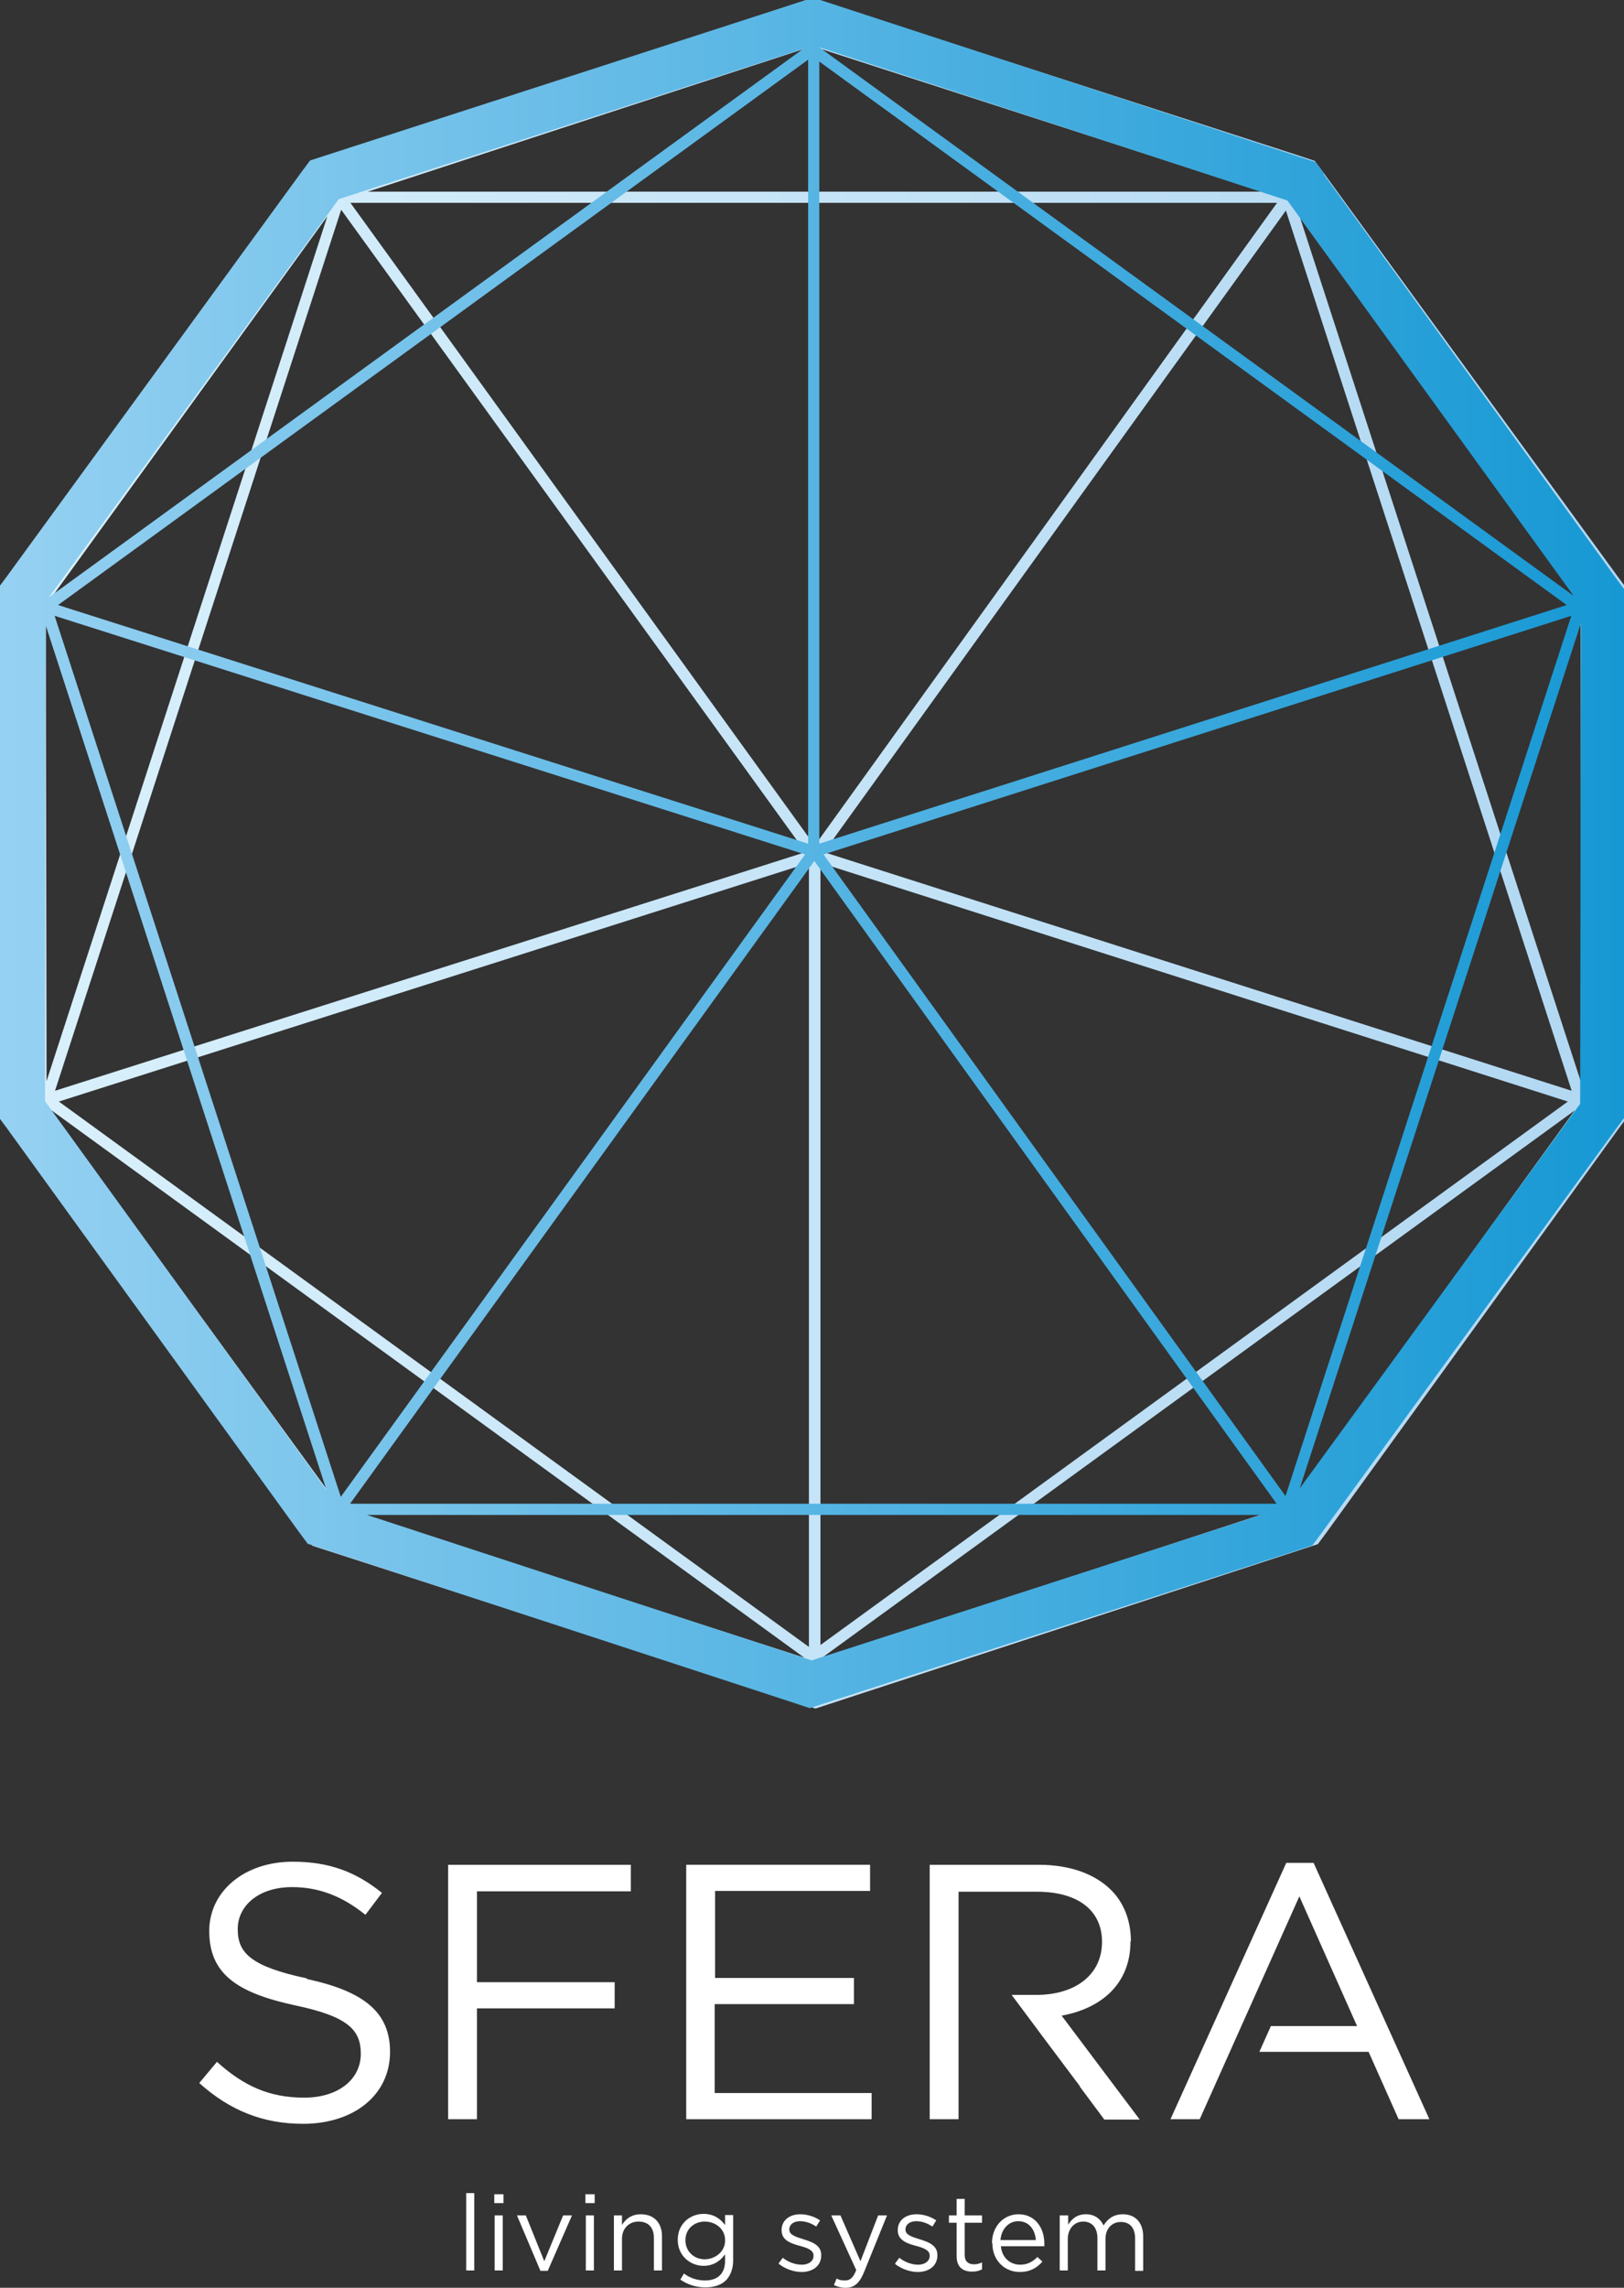 <?xml version="1.0" encoding="UTF-8"?>
<!DOCTYPE svg PUBLIC "-//W3C//DTD SVG 1.1//EN" "http://www.w3.org/Graphics/SVG/1.1/DTD/svg11.dtd">
<!-- Creator: CorelDRAW X6 -->
<svg xmlns="http://www.w3.org/2000/svg" xml:space="preserve" width="4.222in" height="5.944in" version="1.1" style="shape-rendering:geometricPrecision; text-rendering:geometricPrecision; image-rendering:optimizeQuality; fill-rule:evenodd; clip-rule:evenodd"
viewBox="0 0 4222 5944"
 xmlns:xlink="http://www.w3.org/1999/xlink">
 <rect x="0" y="0" width="4222" height="5944" fill="#333333" stroke="none"/>
 <defs>
  <style type="text/css">
   <![CDATA[
    .fil3 {fill:#ffffff;fill-rule:nonzero}
    .fil2 {fill:#ffffff;fill-rule:nonzero}
    .fil1 {fill:url(#id0)}
    .fil0 {fill:url(#id1)}
   ]]>
  </style>
  <linearGradient id="id0" gradientUnits="userSpaceOnUse" x1="0.004" y1="2216.66" x2="4228.48" y2="2216.66">
   <stop offset="0" style="stop-color:#96D1F2"/>
   <stop offset="1" style="stop-color:#1698D4"/>
  </linearGradient>
  <linearGradient id="id1" gradientUnits="userSpaceOnUse" x1="0.004" y1="2216.66" x2="4228.48" y2="2216.66">
   <stop offset="0" style="stop-color:#DAF1FC"/>
   <stop offset="1" style="stop-color:#B1D7F2"/>
  </linearGradient>
 </defs>
 <g id="Layer_x0020_1">
  <path class="fil0" d="M3380 566l729 999 2 1249 -731 -2248zm-30 3346l-1217 398 1961 -1425 -744 1027zm-1217 -1670l1943 620 -1943 1412 0 -2032zm1210 -1695l743 2287 -1944 -620 1201 -1667zm-1225 1650l-1207 -1670 2409 0 -1202 1670zm-15 2082l-1950 -1417 1950 -620 0 2037zm-1219 -362l-754 -1035 1961 1425 -1206 -390zm3 -3372l1207 1669 -1951 620 744 -2289zm-768 1028l732 -1011 -730 2247 -2 -1236zm1993 -1453l1169 378 -2325 0 1156 -378zm2116 1446l0 -38 -23 -31 -764 -1048 -23 -31 -36 -12 -1234 -399 -37 -12 0 0 -36 12 -1232 403 -37 12 -23 31 -760 1050 -23 31 0 38 2 1296 0 38 23 31 764 1048 23 31 37 12 1234 399 37 12 37 -12 1232 -403 37 -12 23 -31 760 -1050 23 -31 0 -38 -2 -1296z"/>
  <path class="fil1" d="M4108 2868l-729 999 731 -2248 -2 1249zm-1967 -648l1944 -620 -743 2287 -1201 -1667zm-1231 1687l1207 -1670 1202 1670 -2409 0zm1200 407l-1156 -378 2325 0 -1169 378zm-1968 -2714l1951 620 -1207 1669 -744 -2289zm-25 1261l2 -1236 730 2247 -732 -1011zm1984 -2706l0 2037 -1950 -620 1950 -1417zm-1219 362l1206 -390 -1961 1425 754 -1035zm1248 -357l1943 1412 -1943 620 0 -2032zm1217 361l744 1027 -1961 -1425 1217 398zm96 -69l-23 -31 -37 -12 -1232 -403 -37 -12 0 0 -37 12 -1234 399 -37 12 -23 31 -764 1048 -23 31 0 38 -2 1296 0 38 23 31 760 1050 23 31 37 12 1232 403 36 12 37 -12 1234 -399 36 -12 23 -31 764 -1048 23 -31 0 -38 2 -1296 0 -38 -23 -31 -760 -1050z"/>
  <path class="fil2" d="M2940 5043c0,-54 -19,-100 -51,-132 -42,-42 -107,-66 -188,-66l-284 0 0 661 75 0 0 -86 0 0 0 -263 0 0 0 -242 204 0c107,0 169,49 169,130 0,87 -71,138 -170,138l-65 0 50 67 0 0 29 39 99 132 -1 0 64 86 92 0 -203 -270c104,-19 179,-83 179,-193zm474 -203l-70 0 -301 666 76 0 259 -579 150 337 -224 0 -30 67 284 0 78 175 80 0 -301 -666zm-2249 666l75 0 0 -288 358 0 0 -68 -358 0 0 -236 400 0 0 -69 -475 0 0 661zm-368 -366c-145,-31 -179,-66 -179,-128 0,-61 55,-109 141,-109 68,0 129,22 191,72l43 -57c-67,-54 -136,-81 -232,-81 -126,0 -217,77 -217,180 0,110 70,160 222,193 139,29 172,64 172,126 0,67 -59,114 -147,114 -92,0 -158,-31 -227,-93l-46 55c79,71 165,106 270,106 131,0 226,-74 226,-187 0,-103 -68,-157 -215,-189zm1062 67l361 0 0 -68 -361 0 0 -226 403 0 0 -68 -478 0 0 661 482 0 0 -68 -408 0 0 -231z"/>
  <polygon class="fil3" points="1212,5899 1233,5899 1233,5698 1212,5698 "/>
  <path class="fil3" d="M1286 5756l21 0 0 143 -21 0 0 -143zm-1 -55l24 0 0 23 -24 0 0 -23z"/>
  <polygon class="fil3" points="1344,5756 1367,5756 1415,5875 1464,5756 1487,5756 1424,5900 1405,5900 "/>
  <path class="fil3" d="M1523 5756l21 0 0 143 -21 0 0 -143zm-1 -55l24 0 0 23 -24 0 0 -23z"/>
  <path class="fil3" d="M1596 5756l21 0 0 25c9,-15 24,-28 49,-28 35,0 55,23 55,57l0 89 -21 0 0 -84c0,-27 -14,-43 -40,-43 -25,0 -43,18 -43,45l0 82 -21 0 0 -143z"/>
  <path class="fil3" d="M1885 5821l0 -1c0,-29 -25,-48 -53,-48 -27,0 -50,19 -50,48l0 1c0,29 23,49 50,49 27,0 53,-20 53,-48zm-117 103l10 -17c16,12 35,18 55,18 32,0 52,-17 52,-51l0 -17c-12,17 -30,30 -56,30 -34,0 -67,-26 -67,-67l0 -1c0,-42 33,-67 67,-67 27,0 44,13 56,29l0 -26 21 0 0 118c0,22 -7,39 -18,51 -13,13 -32,19 -54,19 -24,0 -46,-7 -65,-20z"/>
  <path class="fil3" d="M2024 5881l11 -15c15,12 33,18 50,18 17,0 30,-9 30,-23l0 -1c0,-14 -17,-20 -36,-25 -22,-6 -47,-14 -47,-40l0 -1c0,-25 20,-41 49,-41 17,0 37,6 51,16l-10 16c-13,-9 -28,-14 -42,-14 -17,0 -28,9 -28,21l0 1c0,14 18,19 37,25 22,7 46,15 46,41l0 1c0,27 -22,43 -51,43 -20,0 -43,-8 -59,-21z"/>
  <path class="fil3" d="M2283 5756l23 0 -60 148c-12,29 -26,40 -47,40l-2 0c-11,0 -20,-3 -29,-7l7 -17c7,4 13,5 22,5 13,0 21,-7 29,-27l-65 -142 24 0 52 119 46 -119z"/>
  <path class="fil3" d="M2327 5881l11 -15c15,12 33,18 49,18 17,0 30,-9 30,-23l0 -1c0,-14 -17,-20 -36,-25 -22,-6 -47,-14 -47,-40l0 -1c0,-25 20,-41 49,-41 17,0 37,6 51,16l-10 16c-13,-9 -28,-14 -42,-14 -17,0 -28,9 -28,21l0 1c0,14 18,19 37,25 22,7 46,15 46,41l0 1c0,27 -22,43 -51,43 -20,0 -43,-8 -59,-21z"/>
  <path class="fil3" d="M2487 5861l0 -86 -20 0 0 -19 20 0 0 -43 21 0 0 43 45 0 0 19 -45 0 0 84c0,17 10,24 24,24 7,0 13,-1 21,-5l0 18c-7,4 -15,6 -26,6 -23,0 -40,-11 -40,-40z"/>
  <path class="fil3" d="M2693 5820c-2,-26 -17,-49 -46,-49 -25,0 -44,21 -46,49l92 0zm-114 8l0 -1c0,-41 29,-74 69,-74 42,0 67,34 67,76 0,3 0,4 0,7l-113 0c3,31 25,48 50,48 20,0 33,-8 45,-20l13 12c-14,16 -32,27 -59,27 -39,0 -71,-30 -71,-74z"/>
  <path class="fil3" d="M2756 5756l21 0 0 24c9,-14 22,-27 46,-27 23,0 38,12 46,29 10,-16 25,-29 50,-29 33,0 53,22 53,58l0 89 -21 0 0 -84c0,-28 -14,-43 -37,-43 -22,0 -40,16 -40,44l0 82 -21 0 0 -84c0,-27 -14,-43 -37,-43 -23,0 -40,19 -40,45l0 82 -21 0 0 -143z"/>
 </g>
</svg>

